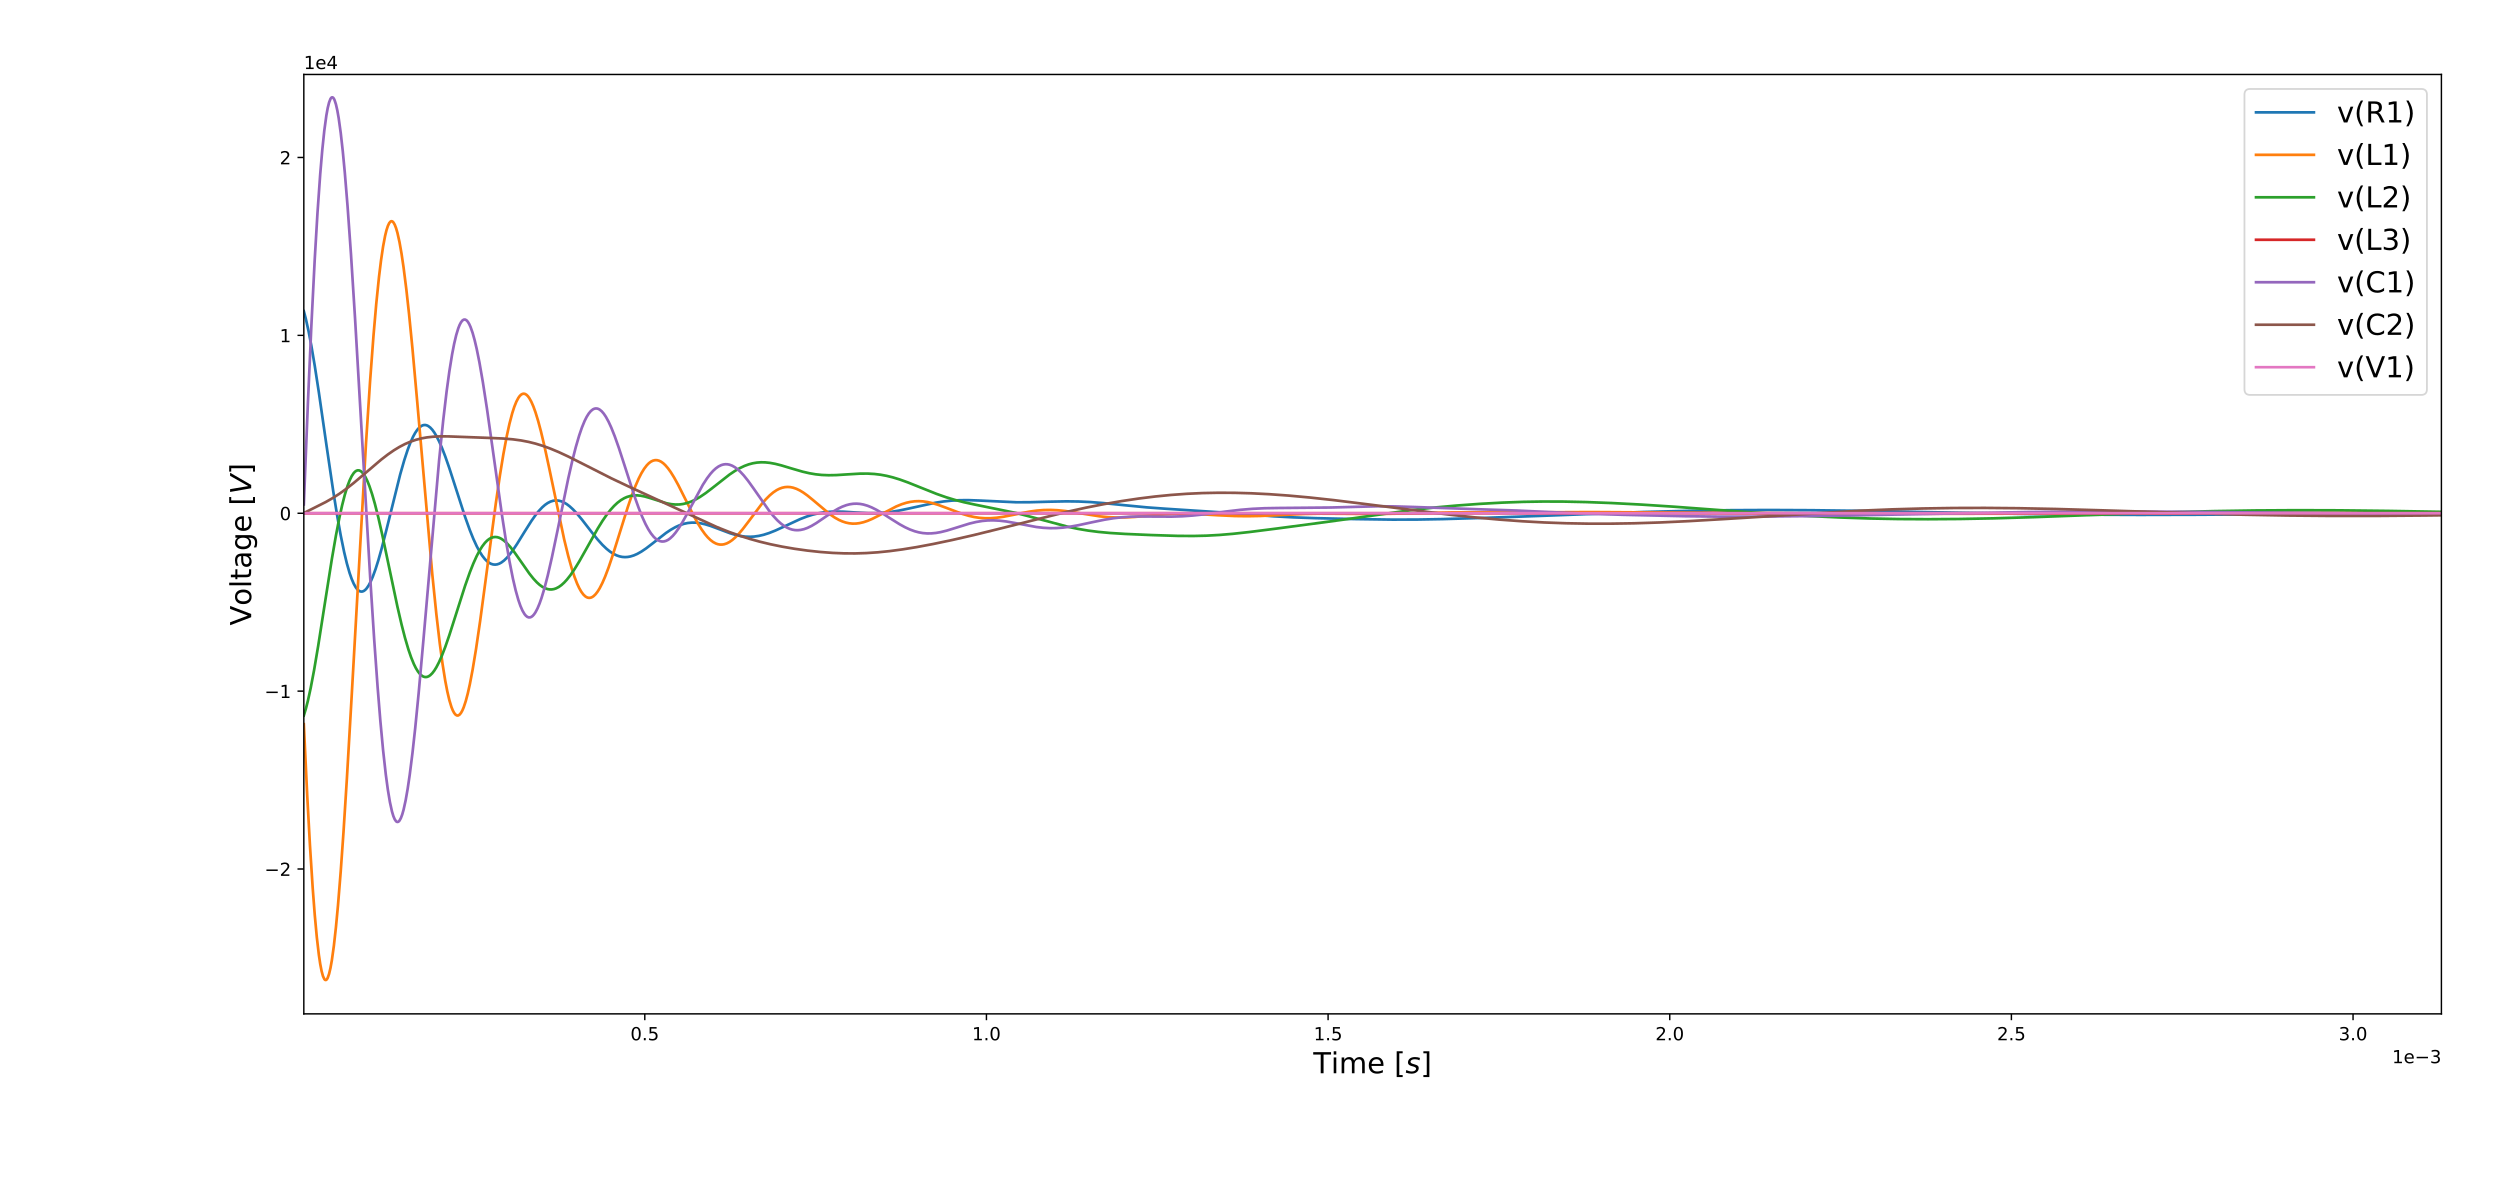 <?xml version="1.0" encoding="utf-8" standalone="no"?>
<!DOCTYPE svg PUBLIC "-//W3C//DTD SVG 1.1//EN"
  "http://www.w3.org/Graphics/SVG/1.1/DTD/svg11.dtd">
<!-- Created with matplotlib (https://matplotlib.org/) -->
<svg height="655.2pt" version="1.1" viewBox="0 0 1382.4 655.2" width="1382.4pt" xmlns="http://www.w3.org/2000/svg" xmlns:xlink="http://www.w3.org/1999/xlink">
 <defs>
  <style type="text/css">
*{stroke-linecap:butt;stroke-linejoin:round;}
  </style>
 </defs>
 <g id="figure_1">
  <g id="patch_1">
   <path d="M 0 655.2 
L 1382.4 655.2 
L 1382.4 0 
L 0 0 
z
" style="fill:#ffffff;"/>
  </g>
  <g id="axes_1">
   <g id="patch_2">
    <path d="M 168 560.636 
L 1350 560.636 
L 1350 41.178 
L 168 41.178 
z
" style="fill:#ffffff;"/>
   </g>
   <g id="matplotlib.axis_1">
    <g id="xtick_1">
     <g id="line2d_1">
      <defs>
       <path d="M 0 0 
L 0 3.5 
" id="m9b601adb0a" style="stroke:#000000;stroke-width:0.8;"/>
      </defs>
      <g>
       <use style="stroke:#000000;stroke-width:0.8;" x="356.542" xlink:href="#m9b601adb0a" y="560.636"/>
      </g>
     </g>
     <g id="text_1">
      <!-- 0.5 -->
      <defs>
       <path d="M 31.781 66.406 
Q 24.172 66.406 20.328 58.906 
Q 16.5 51.422 16.5 36.375 
Q 16.5 21.391 20.328 13.891 
Q 24.172 6.391 31.781 6.391 
Q 39.453 6.391 43.281 13.891 
Q 47.125 21.391 47.125 36.375 
Q 47.125 51.422 43.281 58.906 
Q 39.453 66.406 31.781 66.406 
z
M 31.781 74.219 
Q 44.047 74.219 50.516 64.516 
Q 56.984 54.828 56.984 36.375 
Q 56.984 17.969 50.516 8.266 
Q 44.047 -1.422 31.781 -1.422 
Q 19.531 -1.422 13.062 8.266 
Q 6.594 17.969 6.594 36.375 
Q 6.594 54.828 13.062 64.516 
Q 19.531 74.219 31.781 74.219 
z
" id="DejaVuSans-48"/>
       <path d="M 10.688 12.406 
L 21 12.406 
L 21 0 
L 10.688 0 
z
" id="DejaVuSans-46"/>
       <path d="M 10.797 72.906 
L 49.516 72.906 
L 49.516 64.594 
L 19.828 64.594 
L 19.828 46.734 
Q 21.969 47.469 24.109 47.828 
Q 26.266 48.188 28.422 48.188 
Q 40.625 48.188 47.75 41.5 
Q 54.891 34.812 54.891 23.391 
Q 54.891 11.625 47.562 5.094 
Q 40.234 -1.422 26.906 -1.422 
Q 22.312 -1.422 17.547 -0.641 
Q 12.797 0.141 7.719 1.703 
L 7.719 11.625 
Q 12.109 9.234 16.797 8.062 
Q 21.484 6.891 26.703 6.891 
Q 35.156 6.891 40.078 11.328 
Q 45.016 15.766 45.016 23.391 
Q 45.016 31 40.078 35.438 
Q 35.156 39.891 26.703 39.891 
Q 22.75 39.891 18.812 39.016 
Q 14.891 38.141 10.797 36.281 
z
" id="DejaVuSans-53"/>
      </defs>
      <g transform="translate(348.591 575.234)scale(0.1 -0.1)">
       <use xlink:href="#DejaVuSans-48"/>
       <use x="63.623" xlink:href="#DejaVuSans-46"/>
       <use x="95.41" xlink:href="#DejaVuSans-53"/>
      </g>
     </g>
    </g>
    <g id="xtick_2">
     <g id="line2d_2">
      <g>
       <use style="stroke:#000000;stroke-width:0.8;" x="545.462" xlink:href="#m9b601adb0a" y="560.636"/>
      </g>
     </g>
     <g id="text_2">
      <!-- 1.0 -->
      <defs>
       <path d="M 12.406 8.297 
L 28.516 8.297 
L 28.516 63.922 
L 10.984 60.406 
L 10.984 69.391 
L 28.422 72.906 
L 38.281 72.906 
L 38.281 8.297 
L 54.391 8.297 
L 54.391 0 
L 12.406 0 
z
" id="DejaVuSans-49"/>
      </defs>
      <g transform="translate(537.511 575.234)scale(0.1 -0.1)">
       <use xlink:href="#DejaVuSans-49"/>
       <use x="63.623" xlink:href="#DejaVuSans-46"/>
       <use x="95.41" xlink:href="#DejaVuSans-48"/>
      </g>
     </g>
    </g>
    <g id="xtick_3">
     <g id="line2d_3">
      <g>
       <use style="stroke:#000000;stroke-width:0.8;" x="734.382" xlink:href="#m9b601adb0a" y="560.636"/>
      </g>
     </g>
     <g id="text_3">
      <!-- 1.5 -->
      <g transform="translate(726.431 575.234)scale(0.1 -0.1)">
       <use xlink:href="#DejaVuSans-49"/>
       <use x="63.623" xlink:href="#DejaVuSans-46"/>
       <use x="95.41" xlink:href="#DejaVuSans-53"/>
      </g>
     </g>
    </g>
    <g id="xtick_4">
     <g id="line2d_4">
      <g>
       <use style="stroke:#000000;stroke-width:0.8;" x="923.302" xlink:href="#m9b601adb0a" y="560.636"/>
      </g>
     </g>
     <g id="text_4">
      <!-- 2.0 -->
      <defs>
       <path d="M 19.188 8.297 
L 53.609 8.297 
L 53.609 0 
L 7.328 0 
L 7.328 8.297 
Q 12.938 14.109 22.625 23.891 
Q 32.328 33.688 34.812 36.531 
Q 39.547 41.844 41.422 45.531 
Q 43.312 49.219 43.312 52.781 
Q 43.312 58.594 39.234 62.25 
Q 35.156 65.922 28.609 65.922 
Q 23.969 65.922 18.812 64.312 
Q 13.672 62.703 7.812 59.422 
L 7.812 69.391 
Q 13.766 71.781 18.938 73 
Q 24.125 74.219 28.422 74.219 
Q 39.75 74.219 46.484 68.547 
Q 53.219 62.891 53.219 53.422 
Q 53.219 48.922 51.531 44.891 
Q 49.859 40.875 45.406 35.406 
Q 44.188 33.984 37.641 27.219 
Q 31.109 20.453 19.188 8.297 
z
" id="DejaVuSans-50"/>
      </defs>
      <g transform="translate(915.351 575.234)scale(0.1 -0.1)">
       <use xlink:href="#DejaVuSans-50"/>
       <use x="63.623" xlink:href="#DejaVuSans-46"/>
       <use x="95.41" xlink:href="#DejaVuSans-48"/>
      </g>
     </g>
    </g>
    <g id="xtick_5">
     <g id="line2d_5">
      <g>
       <use style="stroke:#000000;stroke-width:0.8;" x="1112.222" xlink:href="#m9b601adb0a" y="560.636"/>
      </g>
     </g>
     <g id="text_5">
      <!-- 2.5 -->
      <g transform="translate(1104.271 575.234)scale(0.1 -0.1)">
       <use xlink:href="#DejaVuSans-50"/>
       <use x="63.623" xlink:href="#DejaVuSans-46"/>
       <use x="95.41" xlink:href="#DejaVuSans-53"/>
      </g>
     </g>
    </g>
    <g id="xtick_6">
     <g id="line2d_6">
      <g>
       <use style="stroke:#000000;stroke-width:0.8;" x="1301.142" xlink:href="#m9b601adb0a" y="560.636"/>
      </g>
     </g>
     <g id="text_6">
      <!-- 3.0 -->
      <defs>
       <path d="M 40.578 39.312 
Q 47.656 37.797 51.625 33 
Q 55.609 28.219 55.609 21.188 
Q 55.609 10.406 48.188 4.484 
Q 40.766 -1.422 27.094 -1.422 
Q 22.516 -1.422 17.656 -0.516 
Q 12.797 0.391 7.625 2.203 
L 7.625 11.719 
Q 11.719 9.328 16.594 8.109 
Q 21.484 6.891 26.812 6.891 
Q 36.078 6.891 40.938 10.547 
Q 45.797 14.203 45.797 21.188 
Q 45.797 27.641 41.281 31.266 
Q 36.766 34.906 28.719 34.906 
L 20.219 34.906 
L 20.219 43.016 
L 29.109 43.016 
Q 36.375 43.016 40.234 45.922 
Q 44.094 48.828 44.094 54.297 
Q 44.094 59.906 40.109 62.906 
Q 36.141 65.922 28.719 65.922 
Q 24.656 65.922 20.016 65.031 
Q 15.375 64.156 9.812 62.312 
L 9.812 71.094 
Q 15.438 72.656 20.344 73.438 
Q 25.25 74.219 29.594 74.219 
Q 40.828 74.219 47.359 69.109 
Q 53.906 64.016 53.906 55.328 
Q 53.906 49.266 50.438 45.094 
Q 46.969 40.922 40.578 39.312 
z
" id="DejaVuSans-51"/>
      </defs>
      <g transform="translate(1293.191 575.234)scale(0.1 -0.1)">
       <use xlink:href="#DejaVuSans-51"/>
       <use x="63.623" xlink:href="#DejaVuSans-46"/>
       <use x="95.41" xlink:href="#DejaVuSans-48"/>
      </g>
     </g>
    </g>
    <g id="text_7">
     <!-- Time [$s$] -->
     <defs>
      <path d="M -0.297 72.906 
L 61.375 72.906 
L 61.375 64.594 
L 35.5 64.594 
L 35.5 0 
L 25.594 0 
L 25.594 64.594 
L -0.297 64.594 
z
" id="DejaVuSans-84"/>
      <path d="M 9.422 54.688 
L 18.406 54.688 
L 18.406 0 
L 9.422 0 
z
M 9.422 75.984 
L 18.406 75.984 
L 18.406 64.594 
L 9.422 64.594 
z
" id="DejaVuSans-105"/>
      <path d="M 52 44.188 
Q 55.375 50.25 60.062 53.125 
Q 64.75 56 71.094 56 
Q 79.641 56 84.281 50.016 
Q 88.922 44.047 88.922 33.016 
L 88.922 0 
L 79.891 0 
L 79.891 32.719 
Q 79.891 40.578 77.094 44.375 
Q 74.312 48.188 68.609 48.188 
Q 61.625 48.188 57.562 43.547 
Q 53.516 38.922 53.516 30.906 
L 53.516 0 
L 44.484 0 
L 44.484 32.719 
Q 44.484 40.625 41.703 44.406 
Q 38.922 48.188 33.109 48.188 
Q 26.219 48.188 22.156 43.531 
Q 18.109 38.875 18.109 30.906 
L 18.109 0 
L 9.078 0 
L 9.078 54.688 
L 18.109 54.688 
L 18.109 46.188 
Q 21.188 51.219 25.484 53.609 
Q 29.781 56 35.688 56 
Q 41.656 56 45.828 52.969 
Q 50 49.953 52 44.188 
z
" id="DejaVuSans-109"/>
      <path d="M 56.203 29.594 
L 56.203 25.203 
L 14.891 25.203 
Q 15.484 15.922 20.484 11.062 
Q 25.484 6.203 34.422 6.203 
Q 39.594 6.203 44.453 7.469 
Q 49.312 8.734 54.109 11.281 
L 54.109 2.781 
Q 49.266 0.734 44.188 -0.344 
Q 39.109 -1.422 33.891 -1.422 
Q 20.797 -1.422 13.156 6.188 
Q 5.516 13.812 5.516 26.812 
Q 5.516 40.234 12.766 48.109 
Q 20.016 56 32.328 56 
Q 43.359 56 49.781 48.891 
Q 56.203 41.797 56.203 29.594 
z
M 47.219 32.234 
Q 47.125 39.594 43.094 43.984 
Q 39.062 48.391 32.422 48.391 
Q 24.906 48.391 20.391 44.141 
Q 15.875 39.891 15.188 32.172 
z
" id="DejaVuSans-101"/>
      <path id="DejaVuSans-32"/>
      <path d="M 8.594 75.984 
L 29.297 75.984 
L 29.297 69 
L 17.578 69 
L 17.578 -6.203 
L 29.297 -6.203 
L 29.297 -13.188 
L 8.594 -13.188 
z
" id="DejaVuSans-91"/>
      <path d="M 50 53.078 
L 48.297 44.578 
Q 44.734 46.531 40.766 47.5 
Q 36.812 48.484 32.625 48.484 
Q 25.531 48.484 21.453 46.062 
Q 17.391 43.656 17.391 39.5 
Q 17.391 34.672 26.859 32.078 
Q 27.594 31.891 27.938 31.781 
L 30.812 30.906 
Q 39.797 28.422 42.797 25.688 
Q 45.797 22.953 45.797 18.219 
Q 45.797 9.516 38.891 4.047 
Q 31.984 -1.422 20.797 -1.422 
Q 16.453 -1.422 11.672 -0.578 
Q 6.891 0.25 1.125 2 
L 2.875 11.281 
Q 7.812 8.734 12.594 7.422 
Q 17.391 6.109 21.781 6.109 
Q 28.375 6.109 32.5 8.938 
Q 36.625 11.766 36.625 16.109 
Q 36.625 20.797 25.781 23.688 
L 24.859 23.922 
L 21.781 24.703 
Q 14.938 26.516 11.766 29.469 
Q 8.594 32.422 8.594 37.016 
Q 8.594 45.75 15.156 50.875 
Q 21.734 56 33.016 56 
Q 37.453 56 41.672 55.266 
Q 45.906 54.547 50 53.078 
z
" id="DejaVuSans-Oblique-115"/>
      <path d="M 30.422 75.984 
L 30.422 -13.188 
L 9.719 -13.188 
L 9.719 -6.203 
L 21.391 -6.203 
L 21.391 69 
L 9.719 69 
L 9.719 75.984 
z
" id="DejaVuSans-93"/>
     </defs>
     <g transform="translate(726.2 593.471)scale(0.16 -0.16)">
      <use transform="translate(0 0.016)" xlink:href="#DejaVuSans-84"/>
      <use transform="translate(61.084 0.016)" xlink:href="#DejaVuSans-105"/>
      <use transform="translate(88.867 0.016)" xlink:href="#DejaVuSans-109"/>
      <use transform="translate(186.279 0.016)" xlink:href="#DejaVuSans-101"/>
      <use transform="translate(247.803 0.016)" xlink:href="#DejaVuSans-32"/>
      <use transform="translate(279.59 0.016)" xlink:href="#DejaVuSans-91"/>
      <use transform="translate(318.604 0.016)" xlink:href="#DejaVuSans-Oblique-115"/>
      <use transform="translate(370.703 0.016)" xlink:href="#DejaVuSans-93"/>
     </g>
    </g>
    <g id="text_8">
     <!-- 1e−3 -->
     <defs>
      <path d="M 10.594 35.5 
L 73.188 35.5 
L 73.188 27.203 
L 10.594 27.203 
z
" id="DejaVuSans-8722"/>
     </defs>
     <g transform="translate(1322.742 587.912)scale(0.1 -0.1)">
      <use xlink:href="#DejaVuSans-49"/>
      <use x="63.623" xlink:href="#DejaVuSans-101"/>
      <use x="125.146" xlink:href="#DejaVuSans-8722"/>
      <use x="208.936" xlink:href="#DejaVuSans-51"/>
     </g>
    </g>
   </g>
   <g id="matplotlib.axis_2">
    <g id="ytick_1">
     <g id="line2d_7">
      <defs>
       <path d="M 0 0 
L -3.5 0 
" id="m87e70f1117" style="stroke:#000000;stroke-width:0.8;"/>
      </defs>
      <g>
       <use style="stroke:#000000;stroke-width:0.8;" x="168" xlink:href="#m87e70f1117" y="480.53"/>
      </g>
     </g>
     <g id="text_9">
      <!-- −2 -->
      <g transform="translate(146.258 484.329)scale(0.1 -0.1)">
       <use xlink:href="#DejaVuSans-8722"/>
       <use x="83.789" xlink:href="#DejaVuSans-50"/>
      </g>
     </g>
    </g>
    <g id="ytick_2">
     <g id="line2d_8">
      <g>
       <use style="stroke:#000000;stroke-width:0.8;" x="168" xlink:href="#m87e70f1117" y="382.167"/>
      </g>
     </g>
     <g id="text_10">
      <!-- −1 -->
      <g transform="translate(146.258 385.966)scale(0.1 -0.1)">
       <use xlink:href="#DejaVuSans-8722"/>
       <use x="83.789" xlink:href="#DejaVuSans-49"/>
      </g>
     </g>
    </g>
    <g id="ytick_3">
     <g id="line2d_9">
      <g>
       <use style="stroke:#000000;stroke-width:0.8;" x="168" xlink:href="#m87e70f1117" y="283.804"/>
      </g>
     </g>
     <g id="text_11">
      <!-- 0 -->
      <g transform="translate(154.637 287.603)scale(0.1 -0.1)">
       <use xlink:href="#DejaVuSans-48"/>
      </g>
     </g>
    </g>
    <g id="ytick_4">
     <g id="line2d_10">
      <g>
       <use style="stroke:#000000;stroke-width:0.8;" x="168" xlink:href="#m87e70f1117" y="185.441"/>
      </g>
     </g>
     <g id="text_12">
      <!-- 1 -->
      <g transform="translate(154.637 189.24)scale(0.1 -0.1)">
       <use xlink:href="#DejaVuSans-49"/>
      </g>
     </g>
    </g>
    <g id="ytick_5">
     <g id="line2d_11">
      <g>
       <use style="stroke:#000000;stroke-width:0.8;" x="168" xlink:href="#m87e70f1117" y="87.078"/>
      </g>
     </g>
     <g id="text_13">
      <!-- 2 -->
      <g transform="translate(154.637 90.877)scale(0.1 -0.1)">
       <use xlink:href="#DejaVuSans-50"/>
      </g>
     </g>
    </g>
    <g id="text_14">
     <!-- Voltage [$V$] -->
     <defs>
      <path d="M 28.609 0 
L 0.781 72.906 
L 11.078 72.906 
L 34.188 11.531 
L 57.328 72.906 
L 67.578 72.906 
L 39.797 0 
z
" id="DejaVuSans-86"/>
      <path d="M 30.609 48.391 
Q 23.391 48.391 19.188 42.75 
Q 14.984 37.109 14.984 27.297 
Q 14.984 17.484 19.156 11.844 
Q 23.344 6.203 30.609 6.203 
Q 37.797 6.203 41.984 11.859 
Q 46.188 17.531 46.188 27.297 
Q 46.188 37.016 41.984 42.703 
Q 37.797 48.391 30.609 48.391 
z
M 30.609 56 
Q 42.328 56 49.016 48.375 
Q 55.719 40.766 55.719 27.297 
Q 55.719 13.875 49.016 6.219 
Q 42.328 -1.422 30.609 -1.422 
Q 18.844 -1.422 12.172 6.219 
Q 5.516 13.875 5.516 27.297 
Q 5.516 40.766 12.172 48.375 
Q 18.844 56 30.609 56 
z
" id="DejaVuSans-111"/>
      <path d="M 9.422 75.984 
L 18.406 75.984 
L 18.406 0 
L 9.422 0 
z
" id="DejaVuSans-108"/>
      <path d="M 18.312 70.219 
L 18.312 54.688 
L 36.812 54.688 
L 36.812 47.703 
L 18.312 47.703 
L 18.312 18.016 
Q 18.312 11.328 20.141 9.422 
Q 21.969 7.516 27.594 7.516 
L 36.812 7.516 
L 36.812 0 
L 27.594 0 
Q 17.188 0 13.234 3.875 
Q 9.281 7.766 9.281 18.016 
L 9.281 47.703 
L 2.688 47.703 
L 2.688 54.688 
L 9.281 54.688 
L 9.281 70.219 
z
" id="DejaVuSans-116"/>
      <path d="M 34.281 27.484 
Q 23.391 27.484 19.188 25 
Q 14.984 22.516 14.984 16.5 
Q 14.984 11.719 18.141 8.906 
Q 21.297 6.109 26.703 6.109 
Q 34.188 6.109 38.703 11.406 
Q 43.219 16.703 43.219 25.484 
L 43.219 27.484 
z
M 52.203 31.203 
L 52.203 0 
L 43.219 0 
L 43.219 8.297 
Q 40.141 3.328 35.547 0.953 
Q 30.953 -1.422 24.312 -1.422 
Q 15.922 -1.422 10.953 3.297 
Q 6 8.016 6 15.922 
Q 6 25.141 12.172 29.828 
Q 18.359 34.516 30.609 34.516 
L 43.219 34.516 
L 43.219 35.406 
Q 43.219 41.609 39.141 45 
Q 35.062 48.391 27.688 48.391 
Q 23 48.391 18.547 47.266 
Q 14.109 46.141 10.016 43.891 
L 10.016 52.203 
Q 14.938 54.109 19.578 55.047 
Q 24.219 56 28.609 56 
Q 40.484 56 46.344 49.844 
Q 52.203 43.703 52.203 31.203 
z
" id="DejaVuSans-97"/>
      <path d="M 45.406 27.984 
Q 45.406 37.75 41.375 43.109 
Q 37.359 48.484 30.078 48.484 
Q 22.859 48.484 18.828 43.109 
Q 14.797 37.75 14.797 27.984 
Q 14.797 18.266 18.828 12.891 
Q 22.859 7.516 30.078 7.516 
Q 37.359 7.516 41.375 12.891 
Q 45.406 18.266 45.406 27.984 
z
M 54.391 6.781 
Q 54.391 -7.172 48.188 -13.984 
Q 42 -20.797 29.203 -20.797 
Q 24.469 -20.797 20.266 -20.094 
Q 16.062 -19.391 12.109 -17.922 
L 12.109 -9.188 
Q 16.062 -11.328 19.922 -12.344 
Q 23.781 -13.375 27.781 -13.375 
Q 36.625 -13.375 41.016 -8.766 
Q 45.406 -4.156 45.406 5.172 
L 45.406 9.625 
Q 42.625 4.781 38.281 2.391 
Q 33.938 0 27.875 0 
Q 17.828 0 11.672 7.656 
Q 5.516 15.328 5.516 27.984 
Q 5.516 40.672 11.672 48.328 
Q 17.828 56 27.875 56 
Q 33.938 56 38.281 53.609 
Q 42.625 51.219 45.406 46.391 
L 45.406 54.688 
L 54.391 54.688 
z
" id="DejaVuSans-103"/>
      <path d="M 20.609 0 
L 7.812 72.906 
L 17.484 72.906 
L 28.078 10.203 
L 63.484 72.906 
L 74.219 72.906 
L 32.078 0 
z
" id="DejaVuSans-Oblique-86"/>
     </defs>
     <g transform="translate(138.898 345.867)rotate(-90)scale(0.16 -0.16)">
      <use transform="translate(0 0.016)" xlink:href="#DejaVuSans-86"/>
      <use transform="translate(68.408 0.016)" xlink:href="#DejaVuSans-111"/>
      <use transform="translate(129.59 0.016)" xlink:href="#DejaVuSans-108"/>
      <use transform="translate(157.373 0.016)" xlink:href="#DejaVuSans-116"/>
      <use transform="translate(196.582 0.016)" xlink:href="#DejaVuSans-97"/>
      <use transform="translate(257.861 0.016)" xlink:href="#DejaVuSans-103"/>
      <use transform="translate(321.338 0.016)" xlink:href="#DejaVuSans-101"/>
      <use transform="translate(382.861 0.016)" xlink:href="#DejaVuSans-32"/>
      <use transform="translate(414.648 0.016)" xlink:href="#DejaVuSans-91"/>
      <use transform="translate(453.662 0.016)" xlink:href="#DejaVuSans-Oblique-86"/>
      <use transform="translate(522.07 0.016)" xlink:href="#DejaVuSans-93"/>
     </g>
    </g>
    <g id="text_15">
     <!-- 1e4 -->
     <defs>
      <path d="M 37.797 64.312 
L 12.891 25.391 
L 37.797 25.391 
z
M 35.203 72.906 
L 47.609 72.906 
L 47.609 25.391 
L 58.016 25.391 
L 58.016 17.188 
L 47.609 17.188 
L 47.609 0 
L 37.797 0 
L 37.797 17.188 
L 4.891 17.188 
L 4.891 26.703 
z
" id="DejaVuSans-52"/>
     </defs>
     <g transform="translate(168 38.178)scale(0.1 -0.1)">
      <use xlink:href="#DejaVuSans-49"/>
      <use x="63.623" xlink:href="#DejaVuSans-101"/>
      <use x="125.146" xlink:href="#DejaVuSans-52"/>
     </g>
    </g>
   </g>
   <g id="line2d_12">
    <path clip-path="url(#p5797954b82)" d="M 168 172.052 
L 169.134 176.394 
L 170.645 183.237 
L 172.156 191.145 
L 174.045 202.267 
L 176.312 216.972 
L 180.469 245.809 
L 184.247 271.485 
L 186.514 285.541 
L 188.403 296.063 
L 190.293 305.268 
L 191.804 311.566 
L 193.315 316.842 
L 194.449 320.099 
L 195.582 322.741 
L 196.716 324.763 
L 197.472 325.766 
L 198.227 326.494 
L 198.983 326.95 
L 199.739 327.137 
L 200.494 327.061 
L 201.25 326.726 
L 202.006 326.141 
L 202.761 325.313 
L 203.895 323.634 
L 205.028 321.46 
L 206.162 318.829 
L 207.673 314.678 
L 209.185 309.889 
L 211.074 303.174 
L 213.719 292.82 
L 221.275 262.394 
L 223.542 254.48 
L 225.432 248.718 
L 226.943 244.751 
L 228.454 241.415 
L 229.588 239.352 
L 230.721 237.681 
L 231.855 236.41 
L 232.988 235.544 
L 233.744 235.192 
L 234.5 235.02 
L 235.256 235.025 
L 236.011 235.207 
L 236.767 235.561 
L 237.9 236.409 
L 239.034 237.622 
L 240.167 239.183 
L 241.301 241.07 
L 242.812 244.053 
L 244.324 247.512 
L 246.213 252.402 
L 248.48 258.91 
L 251.88 269.443 
L 257.17 285.813 
L 259.815 293.187 
L 261.704 297.884 
L 263.594 302.001 
L 265.105 304.831 
L 266.616 307.22 
L 268.128 309.149 
L 269.261 310.288 
L 270.395 311.162 
L 271.528 311.771 
L 272.662 312.121 
L 273.795 312.217 
L 274.929 312.067 
L 276.062 311.684 
L 277.196 311.077 
L 278.707 309.949 
L 280.218 308.489 
L 281.73 306.74 
L 283.619 304.218 
L 285.886 300.823 
L 290.042 294.088 
L 293.821 288.108 
L 296.088 284.884 
L 297.977 282.516 
L 299.866 280.503 
L 301.378 279.179 
L 302.889 278.128 
L 304.4 277.364 
L 305.912 276.893 
L 307.423 276.717 
L 308.934 276.832 
L 310.446 277.229 
L 311.957 277.897 
L 313.468 278.816 
L 314.98 279.967 
L 316.869 281.693 
L 319.136 284.114 
L 321.781 287.292 
L 327.071 294.124 
L 330.471 298.341 
L 333.116 301.278 
L 335.383 303.452 
L 337.272 304.976 
L 339.162 306.209 
L 341.051 307.134 
L 342.562 307.646 
L 344.073 307.955 
L 345.585 308.062 
L 347.096 307.975 
L 348.608 307.701 
L 350.497 307.114 
L 352.386 306.283 
L 354.653 305.008 
L 357.298 303.22 
L 360.698 300.614 
L 368.255 294.713 
L 370.9 292.941 
L 373.545 291.448 
L 375.812 290.43 
L 378.079 289.674 
L 380.346 289.191 
L 382.613 288.977 
L 384.88 289.019 
L 387.147 289.296 
L 389.792 289.873 
L 392.815 290.795 
L 396.971 292.34 
L 403.772 294.891 
L 406.795 295.791 
L 409.44 296.371 
L 412.085 296.722 
L 414.73 296.821 
L 416.997 296.7 
L 419.641 296.322 
L 422.286 295.704 
L 425.309 294.739 
L 428.71 293.391 
L 433.244 291.316 
L 442.312 287.102 
L 446.09 285.635 
L 449.491 284.563 
L 452.514 283.833 
L 455.536 283.318 
L 458.937 282.981 
L 462.337 282.869 
L 466.494 282.964 
L 473.295 283.397 
L 479.718 283.737 
L 484.252 283.751 
L 488.408 283.532 
L 492.565 283.077 
L 497.099 282.336 
L 502.388 281.232 
L 517.124 278.007 
L 521.658 277.305 
L 526.192 276.832 
L 530.726 276.592 
L 535.638 276.568 
L 541.684 276.785 
L 562.087 277.738 
L 569.266 277.716 
L 579.846 277.421 
L 589.669 277.227 
L 596.471 277.317 
L 602.894 277.619 
L 610.073 278.179 
L 621.408 279.327 
L 634.255 280.565 
L 644.456 281.305 
L 681.862 283.743 
L 704.155 285.489 
L 715.112 286.083 
L 727.581 286.522 
L 749.874 287.038 
L 769.899 287.33 
L 783.501 287.3 
L 797.859 287.038 
L 820.908 286.358 
L 854.157 285.179 
L 908.944 283.099 
L 934.26 282.464 
L 956.93 282.111 
L 978.089 282.01 
L 1001.893 282.129 
L 1030.231 282.499 
L 1069.526 283.268 
L 1120.535 284.216 
L 1152.651 284.588 
L 1183.256 284.717 
L 1216.506 284.628 
L 1258.824 284.274 
L 1350.261 283.452 
L 1350.261 283.452 
" style="fill:none;stroke:#1f77b4;stroke-linecap:square;stroke-width:1.5;"/>
   </g>
   <g id="line2d_13">
    <path clip-path="url(#p5797954b82)" d="M 168 400.444 
L 169.889 440.055 
L 171.401 467.598 
L 172.912 491.089 
L 174.045 505.894 
L 175.179 518.199 
L 176.312 527.956 
L 177.068 533.03 
L 177.824 536.958 
L 178.58 539.745 
L 179.335 541.398 
L 179.713 541.804 
L 180.091 541.931 
L 180.469 541.784 
L 180.847 541.363 
L 181.224 540.672 
L 181.98 538.493 
L 182.736 535.276 
L 183.491 531.052 
L 184.625 522.91 
L 185.758 512.724 
L 186.892 500.645 
L 188.403 481.885 
L 189.915 460.486 
L 191.804 430.724 
L 194.449 385.115 
L 202.383 245.136 
L 204.65 210.645 
L 206.54 185.459 
L 208.051 168.022 
L 209.562 153.226 
L 210.696 143.959 
L 211.829 136.315 
L 212.963 130.325 
L 213.719 127.257 
L 214.474 124.93 
L 215.23 123.341 
L 215.986 122.484 
L 216.364 122.327 
L 216.741 122.349 
L 217.119 122.549 
L 217.497 122.925 
L 218.253 124.196 
L 219.008 126.144 
L 219.764 128.749 
L 220.898 133.839 
L 222.031 140.269 
L 223.165 147.942 
L 224.676 159.922 
L 226.187 173.649 
L 228.077 192.816 
L 230.721 222.31 
L 239.034 317.515 
L 241.301 339.735 
L 243.19 355.904 
L 244.702 367.059 
L 246.213 376.486 
L 247.346 382.361 
L 248.48 387.178 
L 249.613 390.92 
L 250.369 392.814 
L 251.125 394.226 
L 251.88 395.159 
L 252.636 395.619 
L 253.014 395.673 
L 253.392 395.611 
L 254.148 395.144 
L 254.903 394.227 
L 255.659 392.874 
L 256.415 391.096 
L 257.548 387.669 
L 258.682 383.38 
L 259.815 378.292 
L 261.326 370.388 
L 263.216 358.96 
L 265.483 343.478 
L 268.505 320.962 
L 274.173 278.272 
L 276.44 262.82 
L 278.329 251.256 
L 280.218 241.153 
L 281.73 234.259 
L 283.241 228.507 
L 284.375 224.977 
L 285.508 222.138 
L 286.642 219.996 
L 287.397 218.958 
L 288.153 218.229 
L 288.909 217.808 
L 289.664 217.691 
L 290.42 217.872 
L 291.176 218.345 
L 291.932 219.104 
L 292.687 220.139 
L 293.821 222.189 
L 294.954 224.803 
L 296.088 227.942 
L 297.599 232.864 
L 299.11 238.525 
L 301 246.45 
L 303.645 258.675 
L 311.957 298.244 
L 314.224 307.485 
L 316.113 314.206 
L 317.625 318.839 
L 319.136 322.748 
L 320.27 325.179 
L 321.403 327.167 
L 322.537 328.704 
L 323.67 329.787 
L 324.426 330.257 
L 325.181 330.527 
L 325.937 330.599 
L 326.693 330.477 
L 327.448 330.163 
L 328.204 329.663 
L 329.338 328.576 
L 330.471 327.102 
L 331.605 325.266 
L 333.116 322.299 
L 334.627 318.806 
L 336.517 313.814 
L 338.784 307.122 
L 342.184 296.247 
L 347.096 280.548 
L 349.363 273.96 
L 351.252 269.019 
L 353.142 264.692 
L 354.653 261.728 
L 356.164 259.245 
L 357.676 257.266 
L 358.809 256.121 
L 359.943 255.27 
L 361.076 254.714 
L 362.21 254.449 
L 363.343 254.47 
L 364.477 254.767 
L 365.61 255.332 
L 366.744 256.15 
L 367.877 257.207 
L 369.389 258.957 
L 370.9 261.057 
L 372.789 264.098 
L 375.056 268.221 
L 378.457 274.985 
L 383.747 285.548 
L 386.014 289.628 
L 387.903 292.667 
L 389.792 295.306 
L 391.303 297.093 
L 392.815 298.569 
L 394.326 299.718 
L 395.838 300.533 
L 396.971 300.922 
L 398.105 301.123 
L 399.238 301.137 
L 400.372 300.97 
L 401.883 300.475 
L 403.394 299.686 
L 404.906 298.628 
L 406.417 297.327 
L 408.306 295.403 
L 410.573 292.747 
L 413.596 288.808 
L 421.153 278.753 
L 423.42 276.135 
L 425.687 273.864 
L 427.576 272.285 
L 429.465 271.021 
L 430.977 270.25 
L 432.488 269.699 
L 433.999 269.369 
L 435.511 269.258 
L 437.022 269.359 
L 438.533 269.663 
L 440.423 270.309 
L 442.312 271.223 
L 444.201 272.369 
L 446.468 273.992 
L 449.491 276.452 
L 458.937 284.39 
L 461.582 286.193 
L 463.849 287.467 
L 465.738 288.31 
L 467.627 288.941 
L 469.516 289.352 
L 471.406 289.543 
L 473.295 289.52 
L 475.184 289.292 
L 477.451 288.772 
L 479.718 288.015 
L 482.363 286.89 
L 485.763 285.179 
L 495.587 280.042 
L 498.61 278.813 
L 501.255 277.988 
L 503.522 277.492 
L 505.789 277.202 
L 508.056 277.12 
L 510.323 277.24 
L 512.968 277.617 
L 515.613 278.22 
L 518.636 279.132 
L 522.792 280.645 
L 532.238 284.2 
L 535.638 285.208 
L 538.661 285.891 
L 541.684 286.344 
L 544.706 286.559 
L 547.729 286.543 
L 551.13 286.278 
L 554.908 285.736 
L 559.82 284.783 
L 569.266 282.9 
L 573.422 282.325 
L 577.201 282.027 
L 580.979 281.965 
L 584.758 282.134 
L 588.914 282.55 
L 594.204 283.328 
L 608.184 285.526 
L 612.718 285.953 
L 617.252 286.154 
L 621.786 286.132 
L 627.076 285.867 
L 634.632 285.225 
L 644.834 284.383 
L 650.88 284.124 
L 656.547 284.102 
L 662.97 284.308 
L 673.928 284.939 
L 682.996 285.354 
L 689.797 285.443 
L 696.976 285.306 
L 706.422 284.877 
L 721.536 284.189 
L 730.226 284.038 
L 740.805 284.094 
L 760.453 284.232 
L 771.788 284.041 
L 803.905 283.332 
L 820.908 283.355 
L 842.444 283.327 
L 879.851 283.153 
L 967.887 283.705 
L 1007.183 283.938 
L 1077.461 284.113 
L 1151.518 283.942 
L 1258.068 283.656 
L 1338.548 283.697 
L 1350.261 283.717 
L 1350.261 283.717 
" style="fill:none;stroke:#ff7f0e;stroke-linecap:square;stroke-width:1.5;"/>
   </g>
   <g id="line2d_14">
    <path clip-path="url(#p5797954b82)" d="M 168 395.655 
L 169.134 391.904 
L 170.267 387.451 
L 171.778 380.543 
L 173.668 370.595 
L 175.935 357.211 
L 179.335 335.524 
L 183.491 309.194 
L 185.758 296.109 
L 187.648 286.364 
L 189.159 279.499 
L 190.67 273.57 
L 192.182 268.659 
L 193.315 265.679 
L 194.449 263.322 
L 195.582 261.599 
L 196.338 260.804 
L 197.094 260.294 
L 197.849 260.065 
L 198.605 260.115 
L 199.361 260.44 
L 200.116 261.036 
L 200.872 261.896 
L 202.006 263.664 
L 203.139 265.981 
L 204.273 268.815 
L 205.784 273.33 
L 207.295 278.597 
L 209.185 286.072 
L 211.452 296.048 
L 214.852 312.201 
L 219.764 335.488 
L 222.031 345.266 
L 223.92 352.606 
L 225.81 359.044 
L 227.321 363.458 
L 228.832 367.164 
L 229.966 369.455 
L 231.099 371.315 
L 232.233 372.738 
L 233.366 373.723 
L 234.122 374.136 
L 234.878 374.357 
L 235.633 374.387 
L 236.389 374.23 
L 237.145 373.89 
L 237.9 373.37 
L 239.034 372.267 
L 240.167 370.794 
L 241.301 368.972 
L 242.812 366.047 
L 244.324 362.616 
L 246.213 357.726 
L 248.48 351.178 
L 251.88 340.529 
L 257.17 323.928 
L 259.815 316.441 
L 261.704 311.671 
L 263.594 307.484 
L 265.105 304.603 
L 266.616 302.166 
L 268.128 300.19 
L 269.261 299.016 
L 270.395 298.107 
L 271.528 297.46 
L 272.662 297.071 
L 273.795 296.932 
L 274.929 297.034 
L 276.062 297.364 
L 277.196 297.911 
L 278.707 298.948 
L 280.218 300.299 
L 282.108 302.363 
L 284.375 305.262 
L 287.397 309.562 
L 292.687 317.129 
L 294.954 319.97 
L 296.843 322.005 
L 298.355 323.367 
L 299.866 324.464 
L 301.378 325.271 
L 302.889 325.774 
L 304.022 325.944 
L 305.156 325.934 
L 306.289 325.742 
L 307.423 325.37 
L 308.934 324.598 
L 310.446 323.521 
L 311.957 322.153 
L 313.468 320.516 
L 315.358 318.126 
L 317.625 314.823 
L 320.27 310.504 
L 324.048 303.804 
L 330.471 292.358 
L 333.116 288.084 
L 335.383 284.779 
L 337.65 281.87 
L 339.539 279.78 
L 341.429 278.012 
L 343.318 276.572 
L 345.207 275.458 
L 346.718 274.794 
L 348.608 274.236 
L 350.497 273.955 
L 352.386 273.924 
L 354.275 274.107 
L 356.542 274.556 
L 359.565 275.428 
L 368.633 278.302 
L 371.278 278.797 
L 373.545 278.989 
L 375.812 278.935 
L 377.701 278.688 
L 379.968 278.144 
L 382.235 277.334 
L 384.502 276.272 
L 387.147 274.748 
L 390.17 272.697 
L 393.948 269.813 
L 403.394 262.417 
L 406.417 260.388 
L 409.062 258.865 
L 411.707 257.617 
L 413.974 256.785 
L 416.241 256.179 
L 418.508 255.798 
L 420.775 255.633 
L 423.042 255.67 
L 425.687 255.939 
L 428.71 256.496 
L 432.11 257.357 
L 437.778 259.065 
L 443.823 260.821 
L 447.602 261.695 
L 451.002 262.271 
L 454.403 262.629 
L 458.181 262.783 
L 462.337 262.708 
L 468.383 262.328 
L 475.562 261.902 
L 479.718 261.879 
L 483.496 262.089 
L 486.897 262.499 
L 490.298 263.128 
L 493.698 263.969 
L 497.476 265.126 
L 502.011 266.758 
L 508.812 269.49 
L 517.88 273.104 
L 523.17 274.96 
L 528.082 276.446 
L 532.993 277.707 
L 539.039 279.014 
L 561.709 283.63 
L 568.888 285.488 
L 590.425 291.266 
L 596.093 292.451 
L 601.76 293.403 
L 607.428 294.128 
L 613.851 294.719 
L 622.164 295.237 
L 636.522 295.86 
L 651.257 296.324 
L 659.948 296.373 
L 667.127 296.2 
L 674.306 295.806 
L 681.862 295.169 
L 690.931 294.176 
L 706.044 292.259 
L 741.183 287.572 
L 781.99 281.87 
L 793.325 280.636 
L 805.416 279.547 
L 818.263 278.614 
L 830.731 277.926 
L 842.444 277.501 
L 853.402 277.322 
L 864.737 277.36 
L 877.206 277.632 
L 891.186 278.162 
L 907.433 279.008 
L 925.569 280.18 
L 953.907 282.279 
L 980.734 284.178 
L 1000.382 285.347 
L 1017.762 286.164 
L 1034.009 286.707 
L 1049.879 287.014 
L 1066.126 287.106 
L 1083.506 286.98 
L 1102.398 286.619 
L 1124.691 285.96 
L 1160.586 284.635 
L 1199.125 283.282 
L 1224.063 282.633 
L 1246.733 282.264 
L 1269.404 282.12 
L 1293.208 282.193 
L 1320.412 282.505 
L 1350.261 283.024 
L 1350.261 283.024 
" style="fill:none;stroke:#2ca02c;stroke-linecap:square;stroke-width:1.5;"/>
   </g>
   <g id="line2d_15">
    <path clip-path="url(#p5797954b82)" d="M 168 283.804 
L 1350.261 283.804 
L 1350.261 283.804 
" style="fill:none;stroke:#d62728;stroke-linecap:square;stroke-width:1.5;"/>
   </g>
   <g id="line2d_16">
    <path clip-path="url(#p5797954b82)" d="M 168 278.915 
L 170.267 222.688 
L 172.156 180.4 
L 174.045 143.251 
L 175.557 117.735 
L 177.068 96.278 
L 178.202 82.981 
L 179.335 72.149 
L 180.469 63.819 
L 181.224 59.661 
L 181.98 56.617 
L 182.736 54.679 
L 183.114 54.121 
L 183.491 53.835 
L 183.869 53.818 
L 184.247 54.068 
L 184.625 54.582 
L 185.003 55.357 
L 185.758 57.678 
L 186.514 61 
L 187.27 65.291 
L 188.403 73.464 
L 189.537 83.597 
L 190.67 95.538 
L 192.182 113.985 
L 194.071 140.503 
L 196.338 176.225 
L 199.739 234.446 
L 204.65 318.529 
L 206.918 353.709 
L 208.807 379.989 
L 210.318 398.597 
L 211.829 414.789 
L 213.341 428.367 
L 214.474 436.746 
L 215.608 443.531 
L 216.741 448.694 
L 217.497 451.23 
L 218.253 453.043 
L 219.008 454.135 
L 219.386 454.414 
L 219.764 454.515 
L 220.142 454.441 
L 220.52 454.192 
L 220.898 453.771 
L 221.653 452.42 
L 222.409 450.403 
L 223.165 447.741 
L 224.298 442.585 
L 225.432 436.109 
L 226.565 428.406 
L 228.077 416.409 
L 229.588 402.681 
L 231.477 383.525 
L 234.122 354.04 
L 242.812 254.498 
L 245.079 232.43 
L 246.969 216.389 
L 248.48 205.323 
L 249.991 195.967 
L 251.125 190.126 
L 252.258 185.325 
L 253.392 181.578 
L 254.148 179.668 
L 254.903 178.228 
L 255.659 177.256 
L 256.415 176.744 
L 257.17 176.688 
L 257.926 177.078 
L 258.682 177.904 
L 259.437 179.153 
L 260.193 180.812 
L 261.326 184.036 
L 262.46 188.091 
L 263.594 192.912 
L 265.105 200.414 
L 266.994 211.264 
L 269.261 225.954 
L 272.284 247.268 
L 277.574 284.864 
L 279.841 299.483 
L 281.73 310.413 
L 283.619 319.939 
L 285.13 326.415 
L 286.642 331.787 
L 287.775 335.056 
L 288.909 337.657 
L 290.042 339.58 
L 290.798 340.484 
L 291.554 341.086 
L 292.309 341.39 
L 293.065 341.398 
L 293.821 341.115 
L 294.576 340.547 
L 295.332 339.702 
L 296.088 338.586 
L 297.221 336.428 
L 298.355 333.718 
L 299.488 330.496 
L 301 325.477 
L 302.889 318.202 
L 305.156 308.313 
L 308.179 293.874 
L 314.224 264.562 
L 316.491 254.658 
L 318.38 247.255 
L 320.27 240.794 
L 321.781 236.39 
L 323.292 232.719 
L 324.426 230.468 
L 325.559 228.66 
L 326.693 227.299 
L 327.826 226.385 
L 328.582 226.024 
L 329.338 225.858 
L 330.093 225.884 
L 330.849 226.1 
L 331.605 226.501 
L 332.738 227.436 
L 333.872 228.757 
L 335.005 230.438 
L 336.517 233.197 
L 338.028 236.485 
L 339.917 241.224 
L 342.184 247.627 
L 345.207 256.918 
L 350.875 274.483 
L 353.142 280.831 
L 355.031 285.58 
L 356.92 289.729 
L 358.431 292.563 
L 359.943 294.93 
L 361.454 296.809 
L 362.588 297.889 
L 363.721 298.686 
L 364.855 299.2 
L 365.988 299.434 
L 367.122 299.394 
L 368.255 299.09 
L 369.389 298.531 
L 370.522 297.731 
L 372.034 296.317 
L 373.545 294.541 
L 375.434 291.884 
L 377.323 288.831 
L 379.968 284.088 
L 388.659 268.043 
L 390.926 264.546 
L 392.815 262.048 
L 394.326 260.362 
L 395.838 258.978 
L 397.349 257.914 
L 398.86 257.178 
L 399.994 256.845 
L 401.127 256.699 
L 402.261 256.739 
L 403.394 256.961 
L 404.906 257.529 
L 406.417 258.394 
L 407.928 259.534 
L 409.44 260.924 
L 411.329 262.97 
L 413.596 265.794 
L 416.619 269.997 
L 425.309 282.457 
L 427.576 285.261 
L 429.843 287.709 
L 431.732 289.434 
L 433.622 290.845 
L 435.133 291.737 
L 436.644 292.415 
L 438.156 292.877 
L 439.667 293.129 
L 441.178 293.178 
L 442.69 293.033 
L 444.579 292.6 
L 446.468 291.917 
L 448.735 290.819 
L 451.38 289.243 
L 455.158 286.671 
L 460.826 282.808 
L 463.471 281.265 
L 465.738 280.17 
L 468.005 279.328 
L 469.894 278.843 
L 471.783 278.565 
L 473.673 278.499 
L 475.562 278.644 
L 477.451 278.992 
L 479.718 279.66 
L 481.985 280.573 
L 484.63 281.897 
L 487.653 283.665 
L 492.942 287.072 
L 497.476 289.906 
L 500.499 291.566 
L 503.144 292.79 
L 505.789 293.761 
L 508.056 294.372 
L 510.323 294.772 
L 512.59 294.962 
L 514.857 294.951 
L 517.502 294.704 
L 520.147 294.24 
L 523.547 293.394 
L 528.082 291.998 
L 536.016 289.531 
L 539.795 288.628 
L 543.195 288.065 
L 546.218 287.79 
L 549.241 287.731 
L 552.641 287.907 
L 556.42 288.357 
L 560.954 289.148 
L 573.044 291.414 
L 576.823 291.849 
L 580.601 292.053 
L 584.002 292.023 
L 587.78 291.756 
L 591.559 291.27 
L 596.093 290.461 
L 603.65 288.837 
L 610.828 287.362 
L 615.74 286.565 
L 620.274 286.042 
L 625.186 285.708 
L 630.476 285.578 
L 638.411 285.641 
L 647.857 285.678 
L 653.902 285.477 
L 659.57 285.074 
L 665.993 284.393 
L 677.706 282.864 
L 686.019 281.9 
L 692.442 281.368 
L 699.243 281.038 
L 707.178 280.899 
L 735.894 280.634 
L 761.964 279.942 
L 771.033 280.016 
L 781.99 280.348 
L 817.885 281.615 
L 838.666 282.298 
L 858.314 283.213 
L 878.717 284.098 
L 897.609 284.67 
L 931.992 285.453 
L 950.884 285.674 
L 970.532 285.663 
L 999.248 285.401 
L 1027.208 284.94 
L 1121.29 283.141 
L 1150.384 282.895 
L 1181.745 282.861 
L 1216.128 283.051 
L 1272.804 283.636 
L 1329.858 284.145 
L 1350.261 284.243 
L 1350.261 284.243 
" style="fill:none;stroke:#9467bd;stroke-linecap:square;stroke-width:1.5;"/>
   </g>
   <g id="line2d_17">
    <path clip-path="url(#p5797954b82)" d="M 168 283.704 
L 172.912 281.238 
L 180.091 277.62 
L 183.869 275.466 
L 187.648 273.047 
L 191.426 270.344 
L 195.582 267.072 
L 200.872 262.591 
L 210.696 254.216 
L 214.474 251.304 
L 217.875 248.953 
L 220.898 247.118 
L 223.92 245.544 
L 226.943 244.241 
L 229.966 243.206 
L 232.988 242.424 
L 236.011 241.873 
L 239.412 241.49 
L 243.19 241.302 
L 247.724 241.306 
L 254.903 241.569 
L 269.639 242.119 
L 278.329 242.491 
L 283.619 242.94 
L 288.153 243.556 
L 292.309 244.355 
L 296.088 245.296 
L 300.244 246.571 
L 304.4 248.087 
L 308.934 249.982 
L 314.224 252.444 
L 321.781 256.244 
L 338.028 264.48 
L 347.474 268.953 
L 396.593 291.529 
L 403.016 294.088 
L 408.684 296.118 
L 414.352 297.921 
L 420.019 299.5 
L 426.065 300.955 
L 432.488 302.273 
L 439.289 303.444 
L 446.468 304.452 
L 453.647 305.228 
L 460.448 305.736 
L 466.871 305.992 
L 472.917 306.02 
L 478.962 305.834 
L 485.386 305.407 
L 491.809 304.758 
L 498.988 303.802 
L 506.922 302.514 
L 515.991 300.812 
L 526.57 298.594 
L 538.283 295.914 
L 551.885 292.565 
L 590.047 283.007 
L 600.627 280.692 
L 610.451 278.765 
L 620.274 277.068 
L 629.72 275.665 
L 638.789 274.543 
L 647.479 273.687 
L 656.169 273.056 
L 664.86 272.652 
L 673.55 272.473 
L 682.618 272.511 
L 692.064 272.777 
L 701.888 273.274 
L 712.467 274.03 
L 724.18 275.098 
L 737.405 276.538 
L 754.03 278.592 
L 801.26 284.565 
L 815.996 286.135 
L 829.22 287.328 
L 841.689 288.236 
L 853.78 288.898 
L 865.87 289.338 
L 877.961 289.56 
L 890.43 289.572 
L 903.654 289.36 
L 918.012 288.9 
L 933.882 288.162 
L 953.529 287.013 
L 1027.964 282.418 
L 1046.1 281.662 
L 1063.103 281.173 
L 1080.106 280.905 
L 1097.486 280.854 
L 1116.001 281.025 
L 1136.782 281.445 
L 1162.853 282.207 
L 1240.31 284.615 
L 1264.87 285.069 
L 1288.673 285.287 
L 1313.233 285.288 
L 1340.815 285.058 
L 1350.261 284.936 
L 1350.261 284.936 
" style="fill:none;stroke:#8c564b;stroke-linecap:square;stroke-width:1.5;"/>
   </g>
   <g id="line2d_18">
    <path clip-path="url(#p5797954b82)" d="M 168 283.804 
L 1350.261 283.804 
L 1350.261 283.804 
" style="fill:none;stroke:#e377c2;stroke-linecap:square;stroke-width:1.5;"/>
   </g>
   <g id="patch_3">
    <path d="M 168 560.636 
L 168 41.178 
" style="fill:none;stroke:#000000;stroke-linecap:square;stroke-linejoin:miter;stroke-width:0.8;"/>
   </g>
   <g id="patch_4">
    <path d="M 1350 560.636 
L 1350 41.178 
" style="fill:none;stroke:#000000;stroke-linecap:square;stroke-linejoin:miter;stroke-width:0.8;"/>
   </g>
   <g id="patch_5">
    <path d="M 168 560.636 
L 1350 560.636 
" style="fill:none;stroke:#000000;stroke-linecap:square;stroke-linejoin:miter;stroke-width:0.8;"/>
   </g>
   <g id="patch_6">
    <path d="M 168 41.178 
L 1350 41.178 
" style="fill:none;stroke:#000000;stroke-linecap:square;stroke-linejoin:miter;stroke-width:0.8;"/>
   </g>
   <g id="legend_1">
    <g id="patch_7">
     <path d="M 1244.293 218.373 
L 1338.8 218.373 
Q 1342 218.373 1342 215.173 
L 1342 52.377 
Q 1342 49.178 1338.8 49.178 
L 1244.293 49.178 
Q 1241.092 49.178 1241.092 52.377 
L 1241.092 215.173 
Q 1241.092 218.373 1244.293 218.373 
z
" style="fill:#ffffff;opacity:0.8;stroke:#cccccc;stroke-linejoin:miter;"/>
    </g>
    <g id="line2d_19">
     <path d="M 1247.493 62.135 
L 1279.493 62.135 
" style="fill:none;stroke:#1f77b4;stroke-linecap:square;stroke-width:1.5;"/>
    </g>
    <g id="line2d_20"/>
    <g id="text_16">
     <!-- v(R1) -->
     <defs>
      <path d="M 2.984 54.688 
L 12.5 54.688 
L 29.594 8.797 
L 46.688 54.688 
L 56.203 54.688 
L 35.688 0 
L 23.484 0 
z
" id="DejaVuSans-118"/>
      <path d="M 31 75.875 
Q 24.469 64.656 21.281 53.656 
Q 18.109 42.672 18.109 31.391 
Q 18.109 20.125 21.312 9.062 
Q 24.516 -2 31 -13.188 
L 23.188 -13.188 
Q 15.875 -1.703 12.234 9.375 
Q 8.594 20.453 8.594 31.391 
Q 8.594 42.281 12.203 53.312 
Q 15.828 64.359 23.188 75.875 
z
" id="DejaVuSans-40"/>
      <path d="M 44.391 34.188 
Q 47.562 33.109 50.562 29.594 
Q 53.562 26.078 56.594 19.922 
L 66.609 0 
L 56 0 
L 46.688 18.703 
Q 43.062 26.031 39.672 28.422 
Q 36.281 30.812 30.422 30.812 
L 19.672 30.812 
L 19.672 0 
L 9.812 0 
L 9.812 72.906 
L 32.078 72.906 
Q 44.578 72.906 50.734 67.672 
Q 56.891 62.453 56.891 51.906 
Q 56.891 45.016 53.688 40.469 
Q 50.484 35.938 44.391 34.188 
z
M 19.672 64.797 
L 19.672 38.922 
L 32.078 38.922 
Q 39.203 38.922 42.844 42.219 
Q 46.484 45.516 46.484 51.906 
Q 46.484 58.297 42.844 61.547 
Q 39.203 64.797 32.078 64.797 
z
" id="DejaVuSans-82"/>
      <path d="M 8.016 75.875 
L 15.828 75.875 
Q 23.141 64.359 26.781 53.312 
Q 30.422 42.281 30.422 31.391 
Q 30.422 20.453 26.781 9.375 
Q 23.141 -1.703 15.828 -13.188 
L 8.016 -13.188 
Q 14.5 -2 17.703 9.062 
Q 20.906 20.125 20.906 31.391 
Q 20.906 42.672 17.703 53.656 
Q 14.5 64.656 8.016 75.875 
z
" id="DejaVuSans-41"/>
     </defs>
     <g transform="translate(1292.293 67.735)scale(0.16 -0.16)">
      <use xlink:href="#DejaVuSans-118"/>
      <use x="59.18" xlink:href="#DejaVuSans-40"/>
      <use x="98.193" xlink:href="#DejaVuSans-82"/>
      <use x="167.676" xlink:href="#DejaVuSans-49"/>
      <use x="231.299" xlink:href="#DejaVuSans-41"/>
     </g>
    </g>
    <g id="line2d_21">
     <path d="M 1247.493 85.62 
L 1279.493 85.62 
" style="fill:none;stroke:#ff7f0e;stroke-linecap:square;stroke-width:1.5;"/>
    </g>
    <g id="line2d_22"/>
    <g id="text_17">
     <!-- v(L1) -->
     <defs>
      <path d="M 9.812 72.906 
L 19.672 72.906 
L 19.672 8.297 
L 55.172 8.297 
L 55.172 0 
L 9.812 0 
z
" id="DejaVuSans-76"/>
     </defs>
     <g transform="translate(1292.293 91.22)scale(0.16 -0.16)">
      <use xlink:href="#DejaVuSans-118"/>
      <use x="59.18" xlink:href="#DejaVuSans-40"/>
      <use x="98.193" xlink:href="#DejaVuSans-76"/>
      <use x="153.906" xlink:href="#DejaVuSans-49"/>
      <use x="217.529" xlink:href="#DejaVuSans-41"/>
     </g>
    </g>
    <g id="line2d_23">
     <path d="M 1247.493 109.105 
L 1279.493 109.105 
" style="fill:none;stroke:#2ca02c;stroke-linecap:square;stroke-width:1.5;"/>
    </g>
    <g id="line2d_24"/>
    <g id="text_18">
     <!-- v(L2) -->
     <g transform="translate(1292.293 114.705)scale(0.16 -0.16)">
      <use xlink:href="#DejaVuSans-118"/>
      <use x="59.18" xlink:href="#DejaVuSans-40"/>
      <use x="98.193" xlink:href="#DejaVuSans-76"/>
      <use x="153.906" xlink:href="#DejaVuSans-50"/>
      <use x="217.529" xlink:href="#DejaVuSans-41"/>
     </g>
    </g>
    <g id="line2d_25">
     <path d="M 1247.493 132.59 
L 1279.493 132.59 
" style="fill:none;stroke:#d62728;stroke-linecap:square;stroke-width:1.5;"/>
    </g>
    <g id="line2d_26"/>
    <g id="text_19">
     <!-- v(L3) -->
     <g transform="translate(1292.293 138.19)scale(0.16 -0.16)">
      <use xlink:href="#DejaVuSans-118"/>
      <use x="59.18" xlink:href="#DejaVuSans-40"/>
      <use x="98.193" xlink:href="#DejaVuSans-76"/>
      <use x="153.906" xlink:href="#DejaVuSans-51"/>
      <use x="217.529" xlink:href="#DejaVuSans-41"/>
     </g>
    </g>
    <g id="line2d_27">
     <path d="M 1247.493 156.075 
L 1279.493 156.075 
" style="fill:none;stroke:#9467bd;stroke-linecap:square;stroke-width:1.5;"/>
    </g>
    <g id="line2d_28"/>
    <g id="text_20">
     <!-- v(C1) -->
     <defs>
      <path d="M 64.406 67.281 
L 64.406 56.891 
Q 59.422 61.531 53.781 63.812 
Q 48.141 66.109 41.797 66.109 
Q 29.297 66.109 22.656 58.469 
Q 16.016 50.828 16.016 36.375 
Q 16.016 21.969 22.656 14.328 
Q 29.297 6.688 41.797 6.688 
Q 48.141 6.688 53.781 8.984 
Q 59.422 11.281 64.406 15.922 
L 64.406 5.609 
Q 59.234 2.094 53.438 0.328 
Q 47.656 -1.422 41.219 -1.422 
Q 24.656 -1.422 15.125 8.703 
Q 5.609 18.844 5.609 36.375 
Q 5.609 53.953 15.125 64.078 
Q 24.656 74.219 41.219 74.219 
Q 47.75 74.219 53.531 72.484 
Q 59.328 70.75 64.406 67.281 
z
" id="DejaVuSans-67"/>
     </defs>
     <g transform="translate(1292.293 161.675)scale(0.16 -0.16)">
      <use xlink:href="#DejaVuSans-118"/>
      <use x="59.18" xlink:href="#DejaVuSans-40"/>
      <use x="98.193" xlink:href="#DejaVuSans-67"/>
      <use x="168.018" xlink:href="#DejaVuSans-49"/>
      <use x="231.641" xlink:href="#DejaVuSans-41"/>
     </g>
    </g>
    <g id="line2d_29">
     <path d="M 1247.493 179.56 
L 1279.493 179.56 
" style="fill:none;stroke:#8c564b;stroke-linecap:square;stroke-width:1.5;"/>
    </g>
    <g id="line2d_30"/>
    <g id="text_21">
     <!-- v(C2) -->
     <g transform="translate(1292.293 185.16)scale(0.16 -0.16)">
      <use xlink:href="#DejaVuSans-118"/>
      <use x="59.18" xlink:href="#DejaVuSans-40"/>
      <use x="98.193" xlink:href="#DejaVuSans-67"/>
      <use x="168.018" xlink:href="#DejaVuSans-50"/>
      <use x="231.641" xlink:href="#DejaVuSans-41"/>
     </g>
    </g>
    <g id="line2d_31">
     <path d="M 1247.493 203.045 
L 1279.493 203.045 
" style="fill:none;stroke:#e377c2;stroke-linecap:square;stroke-width:1.5;"/>
    </g>
    <g id="line2d_32"/>
    <g id="text_22">
     <!-- v(V1) -->
     <g transform="translate(1292.293 208.645)scale(0.16 -0.16)">
      <use xlink:href="#DejaVuSans-118"/>
      <use x="59.18" xlink:href="#DejaVuSans-40"/>
      <use x="98.193" xlink:href="#DejaVuSans-86"/>
      <use x="166.602" xlink:href="#DejaVuSans-49"/>
      <use x="230.225" xlink:href="#DejaVuSans-41"/>
     </g>
    </g>
   </g>
  </g>
 </g>
 <defs>
  <clipPath id="p5797954b82">
   <rect height="519.458" width="1182" x="168" y="41.178"/>
  </clipPath>
 </defs>
</svg>
